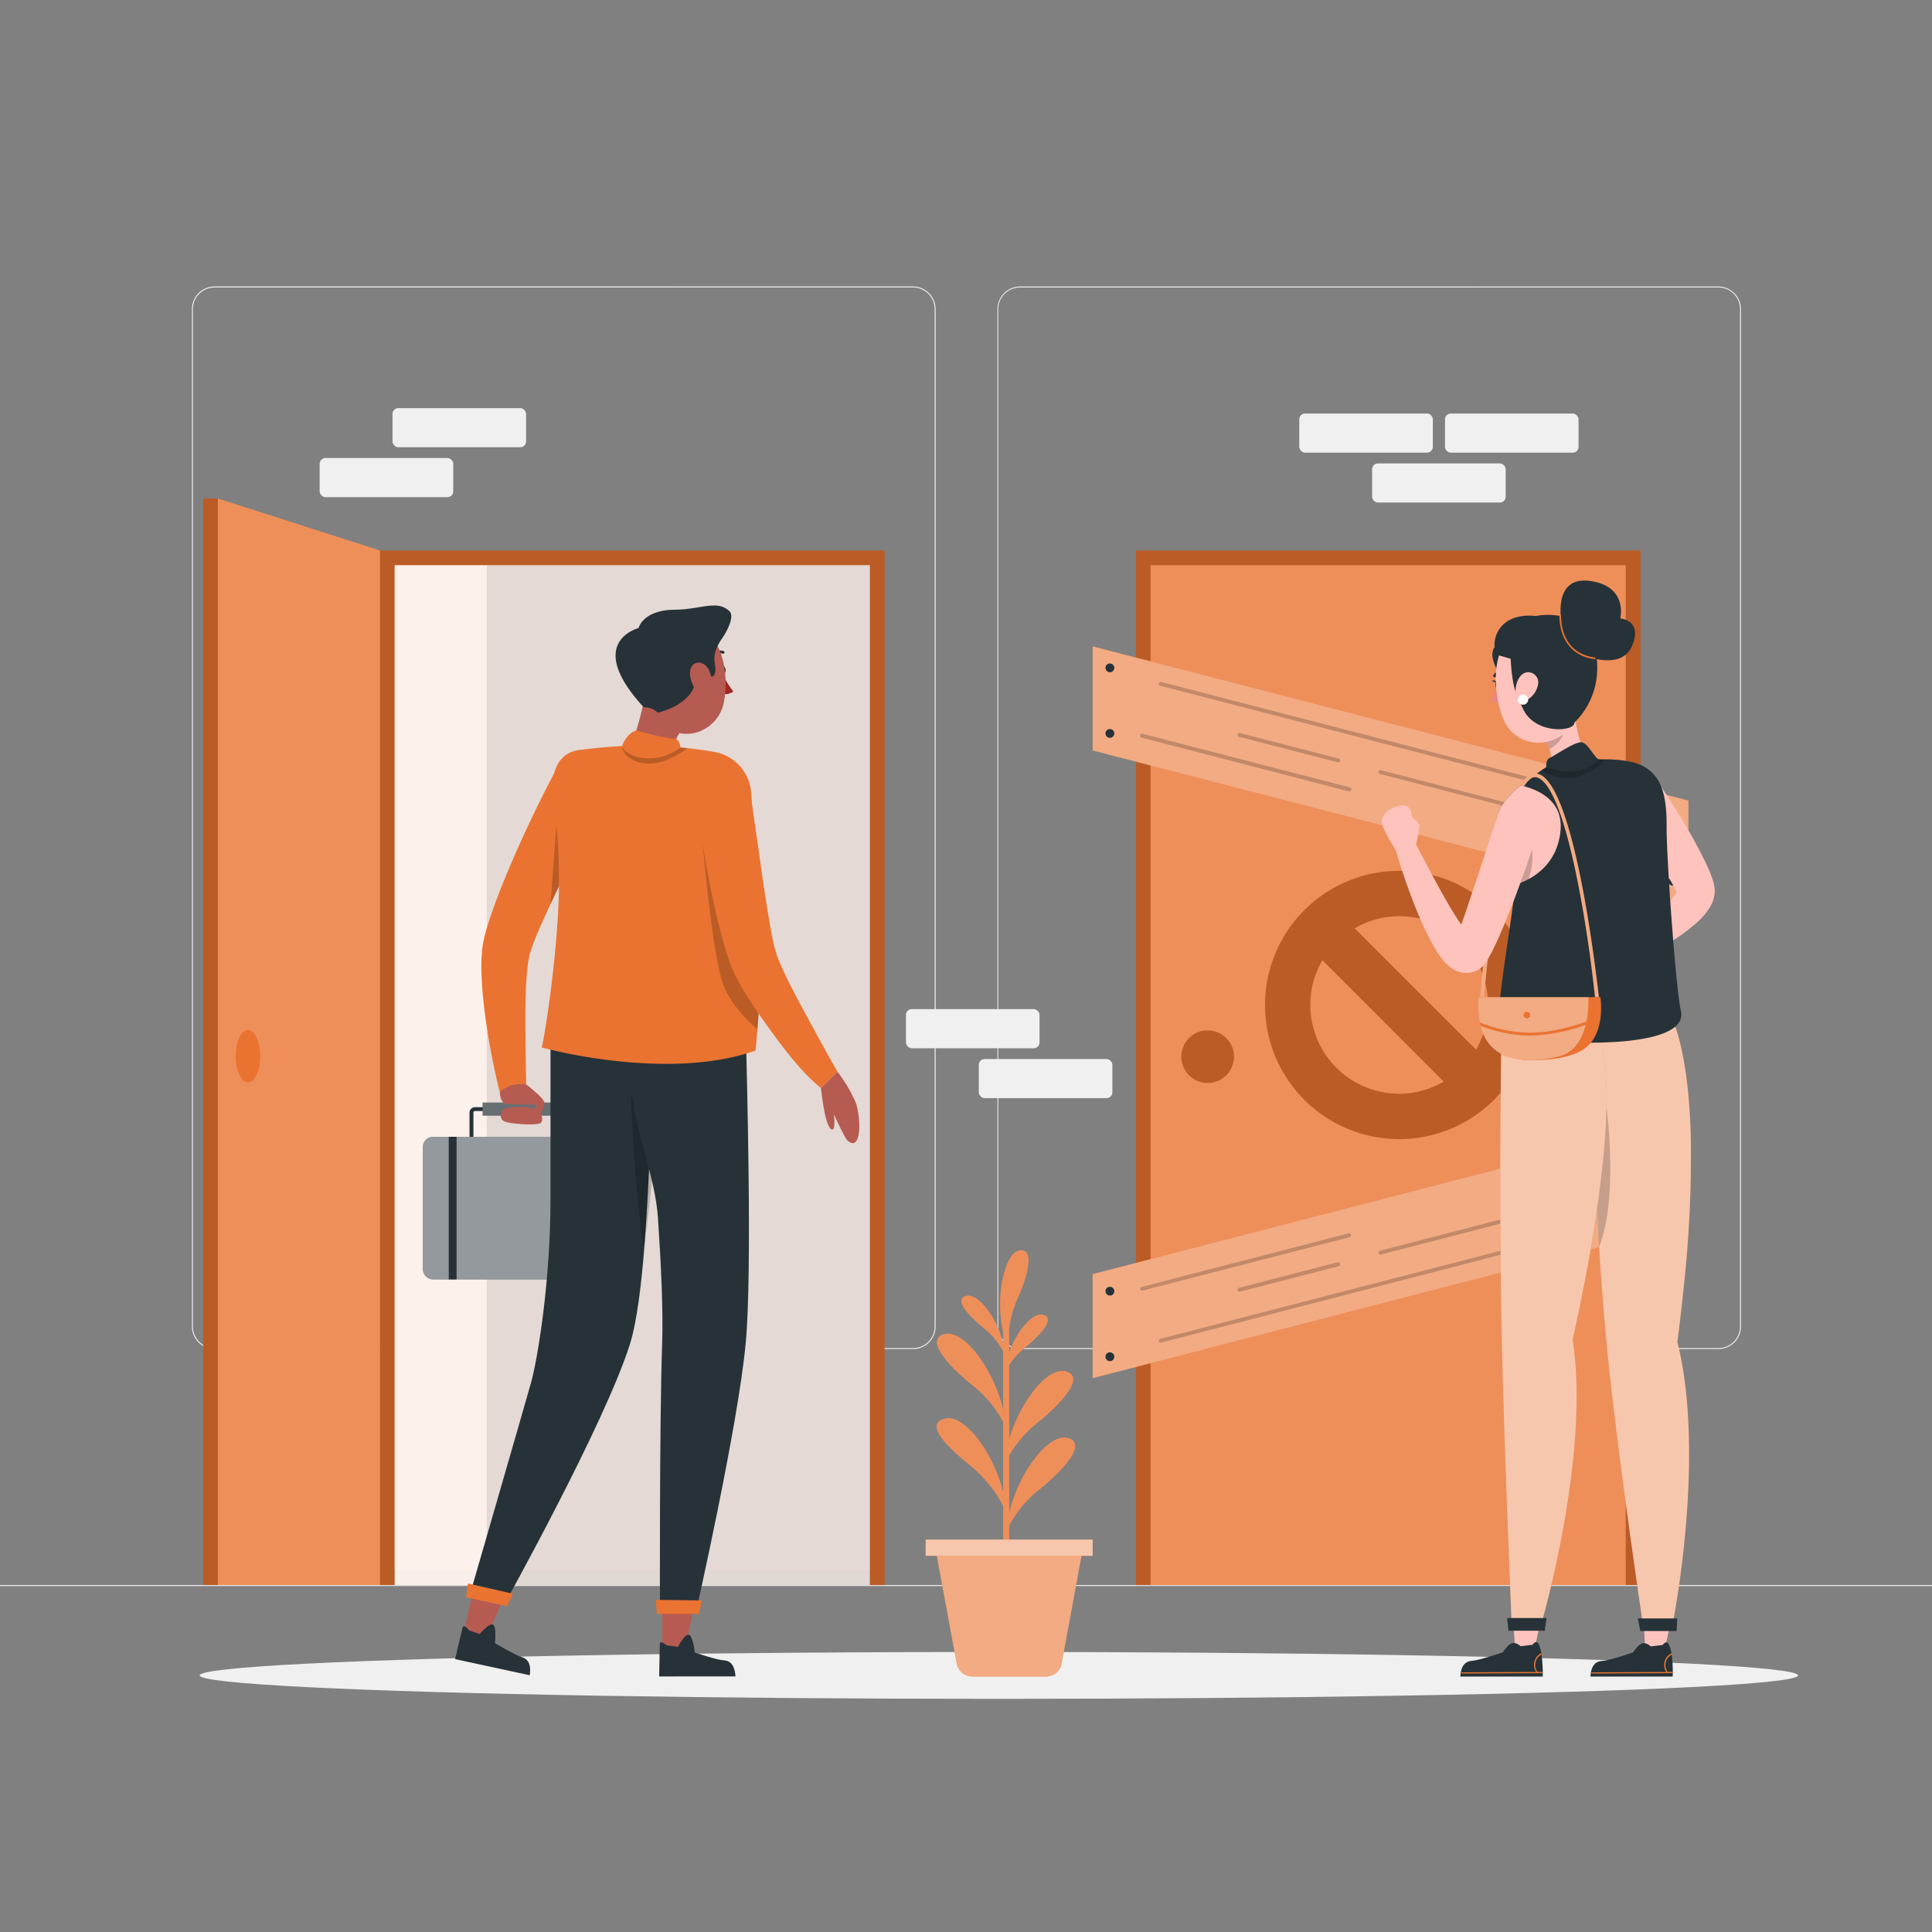 <svg xmlns="http://www.w3.org/2000/svg" viewBox="0 0 500 500"><rect x="0" y="0" width="500" height="500" fill="#808080" stroke="none"/><g id="freepik--background-complete--inject-120"><path d="M444.71,349.14H264a5.87,5.87,0,0,1-5.86-5.86V80A5.87,5.87,0,0,1,264,74.15H444.71A5.87,5.87,0,0,1,450.57,80V343.28A5.87,5.87,0,0,1,444.71,349.14ZM264,74.4A5.61,5.61,0,0,0,258.35,80V343.28a5.61,5.61,0,0,0,5.61,5.61H444.71a5.61,5.61,0,0,0,5.61-5.61V80a5.61,5.61,0,0,0-5.61-5.61Z" style="fill:#f0f0f0"></path><path d="M236.28,349.14H55.53a5.87,5.87,0,0,1-5.86-5.86V80a5.87,5.87,0,0,1,5.86-5.86H236.28A5.87,5.87,0,0,1,242.14,80V343.28A5.87,5.87,0,0,1,236.28,349.14ZM55.53,74.4A5.61,5.61,0,0,0,49.92,80V343.28a5.61,5.61,0,0,0,5.61,5.61H236.28a5.61,5.61,0,0,0,5.61-5.61V80a5.61,5.61,0,0,0-5.61-5.61Z" style="fill:#f0f0f0"></path><rect y="410.21" width="500" height="0.25" style="fill:#f0f0f0"></rect><rect x="101.59" y="105.62" width="34.57" height="10.13" rx="1.5" transform="translate(237.74 221.37) rotate(180)" style="fill:#f0f0f0"></rect><rect x="82.73" y="118.54" width="34.57" height="10.13" rx="1.5" transform="translate(200.03 247.2) rotate(180)" style="fill:#f0f0f0"></rect><rect x="234.46" y="261.16" width="34.57" height="10.13" rx="1.5" style="fill:#f0f0f0"></rect><rect x="253.31" y="274.07" width="34.57" height="10.13" rx="1.5" style="fill:#f0f0f0"></rect><rect x="336.25" y="107.02" width="34.57" height="10.13" rx="1.5" style="fill:#f0f0f0"></rect><rect x="373.96" y="107.02" width="34.57" height="10.13" rx="1.5" style="fill:#f0f0f0"></rect><rect x="355.1" y="119.93" width="34.57" height="10.13" rx="1.5" style="fill:#f0f0f0"></rect></g><g id="freepik--Shadow--inject-120"><ellipse cx="258.5" cy="433.59" rx="206.83" ry="6.07" style="fill:#f0f0f0"></ellipse></g><g id="freepik--Plant--inject-120"><path d="M274.75,430.54l5.66-30.65H241.93l5.66,30.65a4.09,4.09,0,0,0,4,3.35h19.12A4.09,4.09,0,0,0,274.75,430.54Z" style="fill:#EA7331"></path><path d="M274.75,430.54l5.66-30.65H241.93l5.66,30.65a4.09,4.09,0,0,0,4,3.35h19.12A4.09,4.09,0,0,0,274.75,430.54Z" style="fill:#fff;opacity:0.4"></path><path d="M276.33,372.15c-5.06-1.34-12.8,9.18-15.15,19.43V376.65a30.82,30.82,0,0,1,7.52-8.59c6.36-5.18,12.22-11.83,7.14-13.16-4.75-1.26-11.87,7.94-14.66,17.55V353.27a19.94,19.94,0,0,1,4.31-4.69c4-3.27,7.7-7.46,4.5-8.3-2.78-.73-6.83,4.18-8.81,9.72v-6.22a29.15,29.15,0,0,1,2.06-7.47c2.95-6.51,4.54-13.22.65-12.72s-6.41,12.09-4.28,21v3.2c-1.44-6.51-6.37-13.26-9.59-12.41s.49,5,4.5,8.3a18.61,18.61,0,0,1,5.09,6.06v15.12c-2.31-10.31-10.1-20.94-15.2-19.6s.78,8,7.14,13.17a29.37,29.37,0,0,1,8.06,9.58v18.12c-2.47-10.12-10.06-20.33-15.06-19s-.72,6.19,6.43,12.07a33.82,33.82,0,0,1,8.63,10.5v10.21h1.57v-5.07a29.31,29.31,0,0,1,8-9.5C275.55,380.14,281.41,373.49,276.33,372.15Z" style="fill:#EA7331"></path><path d="M276.33,372.15c-5.06-1.34-12.8,9.18-15.15,19.43V376.65a30.82,30.82,0,0,1,7.52-8.59c6.36-5.18,12.22-11.83,7.14-13.16-4.75-1.26-11.87,7.94-14.66,17.55V353.27a19.94,19.94,0,0,1,4.31-4.69c4-3.27,7.7-7.46,4.5-8.3-2.78-.73-6.83,4.18-8.81,9.72v-6.22a29.15,29.15,0,0,1,2.06-7.47c2.95-6.51,4.54-13.22.65-12.72s-6.41,12.09-4.28,21v3.2c-1.44-6.51-6.37-13.26-9.59-12.41s.49,5,4.5,8.3a18.61,18.61,0,0,1,5.09,6.06v15.12c-2.31-10.31-10.1-20.94-15.2-19.6s.78,8,7.14,13.17a29.37,29.37,0,0,1,8.06,9.58v18.12c-2.47-10.12-10.06-20.33-15.06-19s-.72,6.19,6.43,12.07a33.82,33.82,0,0,1,8.63,10.5v10.21h1.57v-5.07a29.31,29.31,0,0,1,8-9.5C275.55,380.14,281.41,373.49,276.33,372.15Z" style="fill:#fff;opacity:0.2"></path><rect x="239.56" y="398.44" width="43.22" height="4.21" style="fill:#EA7331"></rect><rect x="239.56" y="398.44" width="43.22" height="4.21" style="fill:#fff;opacity:0.6"></rect></g><g id="freepik--door-2--inject-120"><rect x="293.94" y="142.46" width="130.62" height="267.76" style="fill:#EA7331"></rect><rect x="293.94" y="142.46" width="130.62" height="267.76" style="opacity:0.2"></rect><rect x="227.28" y="216.76" width="263.93" height="122.97" transform="translate(637.49 -81) rotate(90)" style="fill:#EA7331"></rect><rect x="227.28" y="216.76" width="263.93" height="122.97" transform="translate(637.49 -81) rotate(90)" style="fill:#fff;opacity:0.2"></rect><path d="M319.35,273.47a6.81,6.81,0,1,1-6.81-6.81A6.8,6.8,0,0,1,319.35,273.47Z" style="fill:#EA7331"></path><path d="M319.35,273.47a6.81,6.81,0,1,1-6.81-6.81A6.8,6.8,0,0,1,319.35,273.47Z" style="opacity:0.2"></path><path d="M362.11,225.38a34.71,34.71,0,1,0,34.7,34.71A34.75,34.75,0,0,0,362.11,225.38Zm0,11.73a23,23,0,0,1,23,23A22.74,22.74,0,0,1,382,271.63l-31.39-31.38A22.66,22.66,0,0,1,362.11,237.11Zm0,45.95a23,23,0,0,1-23-23,22.68,22.68,0,0,1,3.13-11.55l31.38,31.39A22.74,22.74,0,0,1,362.11,283.06Z" style="fill:#EA7331"></path><g style="opacity:0.2"><path d="M362.11,225.38a34.71,34.71,0,1,0,34.7,34.71A34.75,34.75,0,0,0,362.11,225.38Zm0,11.73a23,23,0,0,1,23,23A22.74,22.74,0,0,1,382,271.63l-31.39-31.38A22.66,22.66,0,0,1,362.11,237.11Zm0,45.95a23,23,0,0,1-23-23,22.68,22.68,0,0,1,3.13-11.55l31.38,31.39A22.74,22.74,0,0,1,362.11,283.06Z"></path></g><polygon points="436.96 207.19 282.78 167.29 282.78 194.22 436.96 234.12 436.96 207.19" style="fill:#EA7331"></polygon><g style="opacity:0.4"><polygon points="436.96 207.19 436.96 234.12 282.78 194.22 282.78 167.29 436.96 207.19" style="fill:#fff"></polygon></g><circle cx="287.24" cy="172.84" r="1.14" style="fill:#263238"></circle><circle cx="287.24" cy="189.81" r="1.14" style="fill:#263238"></circle><circle cx="432.85" cy="211.05" r="1.14" style="fill:#263238"></circle><circle cx="432.85" cy="228.03" r="1.14" style="fill:#263238"></circle><path d="M404.14,204.34l-.12,0L300.27,177.47a.5.5,0,0,1-.36-.61.51.51,0,0,1,.61-.36l103.75,26.85a.5.5,0,0,1,.35.61A.49.49,0,0,1,404.14,204.34Z" style="opacity:0.2"></path><path d="M349.16,204.79l-.12,0L295.43,190.9a.5.5,0,1,1,.25-1l53.61,13.87a.5.5,0,0,1-.13,1Z" style="opacity:0.2"></path><g style="opacity:0.2"><path d="M437,216.44v1l-24.68-6.39a.5.5,0,0,1,.25-1Z"></path></g><path d="M411.12,214.23H411l-53.88-13.94a.52.52,0,0,1-.36-.61.5.5,0,0,1,.61-.36l53.88,13.94a.5.5,0,0,1,.36.61A.49.49,0,0,1,411.12,214.23Z" style="opacity:0.2"></path><g style="opacity:0.2"><path d="M346.29,197.28h-.13l-25.51-6.6a.5.5,0,0,1-.35-.61.49.49,0,0,1,.6-.36l25.51,6.6a.5.5,0,0,1-.12,1Z"></path></g><g style="opacity:0.2"><path d="M424.66,225.07h-.12L399,218.46a.5.5,0,0,1,.25-1l25.51,6.6a.5.5,0,0,1-.13,1Z"></path></g><polygon points="436.96 316.77 282.78 356.67 282.78 329.74 436.96 289.84 436.96 316.77" style="fill:#EA7331"></polygon><g style="opacity:0.4"><polygon points="436.96 316.77 436.96 289.84 282.78 329.74 282.78 356.67 436.96 316.77" style="fill:#fff"></polygon></g><circle cx="287.24" cy="351.12" r="1.14" style="fill:#263238"></circle><circle cx="287.24" cy="334.15" r="1.14" style="fill:#263238"></circle><circle cx="432.85" cy="312.91" r="1.14" style="fill:#263238"></circle><circle cx="432.85" cy="295.94" r="1.14" style="fill:#263238"></circle><path d="M300.4,347.47a.5.5,0,0,1-.49-.37.5.5,0,0,1,.36-.61L404,319.64a.49.49,0,0,1,.6.36.5.5,0,0,1-.35.61L300.52,347.46Z" style="opacity:0.2"></path><path d="M295.55,334.05a.5.5,0,0,1-.48-.38.49.49,0,0,1,.36-.6L349,319.19a.5.5,0,1,1,.25,1L295.68,334Z" style="opacity:0.2"></path><g style="opacity:0.2"><path d="M437,307.52v-1l-24.68,6.39a.5.5,0,0,0,.25,1Z"></path></g><path d="M357.24,324.67a.51.51,0,0,1-.49-.38.5.5,0,0,1,.36-.6L411,309.74a.5.5,0,0,1,.25,1l-53.88,13.94A.25.25,0,0,1,357.24,324.67Z" style="opacity:0.2"></path><g style="opacity:0.2"><path d="M346.29,326.68h-.13l-25.51,6.61a.5.5,0,0,0,.25,1l25.51-6.6a.5.5,0,0,0-.12-1Z"></path></g><g style="opacity:0.2"><path d="M424.66,298.89h-.12L399,305.51a.49.49,0,0,0-.36.6.5.5,0,0,0,.61.36l25.51-6.6a.5.5,0,0,0-.13-1Z"></path></g></g><g id="freepik--door-1--inject-120"><rect x="98.31" y="142.46" width="130.62" height="267.76" style="fill:#EA7331"></rect><rect x="98.31" y="142.46" width="130.62" height="267.76" style="opacity:0.2"></rect><rect x="33.57" y="214.85" width="260.11" height="122.97" transform="translate(439.96 112.72) rotate(90)" style="fill:#EA7331"></rect><rect x="102.14" y="146.28" width="122.97" height="263.93" style="fill:#fff;opacity:0.9"></rect><rect x="125.99" y="146.28" width="99.12" height="263.93" style="opacity:0.1"></rect><polygon points="56.38 129.01 56.38 410.21 98.31 410.21 98.31 142.46 56.38 129.01" style="fill:#EA7331"></polygon><polygon points="56.38 129.01 56.38 410.21 98.31 410.21 98.31 142.46 56.38 129.01" style="fill:#fff;opacity:0.2"></polygon><path d="M67.35,273.33c0,3.76-1.42,6.81-3.16,6.81S61,277.09,61,273.33s1.42-6.81,3.17-6.81S67.35,269.57,67.35,273.33Z" style="fill:#EA7331"></path><rect x="52.59" y="129.01" width="3.8" height="281.2" style="fill:#EA7331"></rect><rect x="52.59" y="129.01" width="3.8" height="281.2" style="opacity:0.2"></rect></g><g id="freepik--character-2--inject-120"><path d="M428.51,201.59c2.77,4,5.36,8,7.8,12.16,1.22,2.09,2.4,4.21,3.55,6.39.57,1.1,1.13,2.21,1.67,3.36a38,38,0,0,1,1.58,3.77c.13.42.25.73.38,1.25l.1.36,0,.2.08.37a7.33,7.33,0,0,1,.09,1.45,8.29,8.29,0,0,1-1.16,3.77,16.33,16.33,0,0,1-3.06,3.72,45.24,45.24,0,0,1-6.19,4.75,96.38,96.38,0,0,1-12.91,7.05l-2.74-4.71c3.68-2.81,7.39-5.74,10.78-8.73a46.73,46.73,0,0,0,4.56-4.57,8.6,8.6,0,0,0,1.25-1.91c.07-.16-.05-.22-.12.39a2.18,2.18,0,0,0,0,.56l0,.16s0,0,0,0l0-.07-.2-.44c-.38-.76-.91-1.72-1.46-2.66s-1.15-1.91-1.76-2.87c-1.21-1.94-2.48-3.88-3.76-5.83-2.56-3.88-5.14-7.84-7.64-11.76Z" style="fill:#ffc3bd"></path><polygon points="432.75 417.92 430.75 427.27 425.79 427.27 425.28 417.92 432.75 417.92" style="fill:#ffc3bd"></polygon><path d="M411.6,433.89c.18-3.05,1.5-4,3.16-4.06s7.84-2.17,7.84-2.17,1.23-1.93,2.35-2.33,2.26.76,2.26.76l3.1-.38s.89-1.39,1.57-.17c1.06,1.89,1.1,7.12,1,8.35Z" style="fill:#263238"></path><path d="M412,433.09h3.87l16.9-.09c.22,0,.17-.33-.05-.32h-1.14s0,0,0,0a3.05,3.05,0,0,1,1-4.43c.18-.1,0-.39-.21-.28a3.33,3.33,0,0,0-1.13,4.75h-2.38l-16.9.09C411.71,432.77,411.77,433.1,412,433.09Z" style="fill:#EA7331"></path><path d="M437.6,295.35a312.86,312.86,0,0,1-1.81,37.32c-.46,4.56-1,9.42-1.69,14.6,7.49,30-1.26,73.21-1.26,73.21l-7.67-.17S418,372,415.69,346.65c-3.84-41.48-3.81-81-3.81-81l20.92-1.79S437.1,271.81,437.6,295.35Z" style="fill:#EA7331"></path><path d="M437.6,295.35a312.86,312.86,0,0,1-1.81,37.32c-.46,4.56-1,9.42-1.69,14.6,7.49,30-1.26,73.21-1.26,73.21l-7.67-.17S418,372,415.69,346.65c-3.84-41.48-3.81-81-3.81-81l20.92-1.79S437.1,271.81,437.6,295.35Z" style="fill:#fff;opacity:0.6"></path><path d="M413.84,322.76c5.09-13,1.94-36,1.94-36l-2.86,18.81Z" style="opacity:0.2"></path><polygon points="424.52 422.1 423.87 418.85 434.07 418.85 433.91 422.1 424.52 422.1" style="fill:#263238"></polygon><polygon points="399.04 417.81 397.06 427.23 392.11 427.23 391.57 417.81 399.04 417.81" style="fill:#ffc3bd"></polygon><path d="M377.94,433.89c.16-3.07,1.48-4,3.14-4.09s7.84-2.18,7.84-2.18,1.22-1.95,2.34-2.34,2.27.76,2.27.76l3.1-.38s.88-1.4,1.57-.17c1.05,1.9,1.11,7.16,1.06,8.4Z" style="fill:#263238"></path><path d="M378.32,433.09l3.86,0,16.91-.09c.21,0,.16-.33-.06-.32h-1.14a.08.08,0,0,0,0,0,3.08,3.08,0,0,1,1-4.46c.18-.1,0-.39-.21-.28a3.35,3.35,0,0,0-1.11,4.78l-2.39,0-16.9.08C378.05,432.76,378.1,433.09,378.32,433.09Z" style="fill:#EA7331"></path><path d="M388.65,346.07c.51,25.48,2.56,74.16,2.56,74.16l7.65.16s12.81-43.55,8.15-73.69q1.73-7.81,3.06-14.69.82-4.23,1.5-8.13c1.55-8.87,2.58-16.47,3.24-23,.24-2.29.43-4.43.58-6.45,1.71-23.69-2.65-28.9-2.65-28.9l-24.09.09S387.77,301.67,388.65,346.07Z" style="fill:#EA7331"></path><path d="M388.65,346.07c.51,25.48,2.56,74.16,2.56,74.16l7.65.16s12.81-43.55,8.15-73.69q1.73-7.81,3.06-14.69.82-4.23,1.5-8.13c1.55-8.87,2.58-16.47,3.24-23,.24-2.29.43-4.43.58-6.45,1.71-23.69-2.65-28.9-2.65-28.9l-24.09.09S387.77,301.67,388.65,346.07Z" style="fill:#fff;opacity:0.6"></path><polygon points="390.39 422.03 390.04 418.75 400.24 418.75 399.78 422.03 390.39 422.03" style="fill:#263238"></polygon><path d="M386.92,175.25a.41.41,0,0,1-.38-.08.4.4,0,0,1,0-.56,3.89,3.89,0,0,1,3.34-1.3.39.39,0,0,1,.32.45.38.38,0,0,1-.45.32,3.16,3.16,0,0,0-2.63,1.06.34.34,0,0,1-.18.11" style="fill:#263238"></path><path d="M387.59,177a17.4,17.4,0,0,1-1.75,4.45,2.81,2.81,0,0,0,2.37.11Z" style="fill:#ed847e"></path><path d="M388.57,177.19c.15.65-.06,1.26-.49,1.36s-.89-.34-1.05-1,.06-1.26.48-1.37.9.35,1.06,1" style="fill:#263238"></path><path d="M387.71,176.19l-1.67-.08s1.09,1,1.67.08" style="fill:#263238"></path><path d="M388.22,166.52s-3.73.78-1,6.44l3-5.53Z" style="fill:#263238"></path><path d="M404.16,161.35s-2.6-12.38,7.34-11,7.82,9.69,7.82,9.69,6,.47,3,7.24-13.55,1.92-13.55,1.92C406.26,167.37,404.88,164.64,404.16,161.35Z" style="fill:#263238"></path><path d="M406.87,197.93a10.37,10.37,0,0,0-6.11.78c1.35-2.29.42-5-.87-7.49l7.36-10.09c.21,5.06,1.38,14.16,5.53,16.59C412.78,197.72,414.13,199,406.87,197.93Z" style="fill:#ffc3bd"></path><g style="opacity:0.2"><path d="M404.25,185.24l-4.36,6a15.53,15.53,0,0,1,1.1,2.57c2-.79,4.29-3.74,4-5.95a7.43,7.43,0,0,0-.74-2.59"></path></g><path d="M409.52,171.5c.59,8,1,11.39-2.44,16-5.2,7-15.17,6-18.15-1.73-2.68-6.9-3.21-18.85,4.14-23.07a11,11,0,0,1,16.45,8.79" style="fill:#ffc3bd"></path><path d="M397.54,159.42s7.35-1.7,12.17,3.08,5.65,16.8-2.25,24.5c.13,2.43-10.42,3.19-13.4-3.75-1.08-2.52-2.69-4.2-3.1-12.76l-3-.86C385.47,168.43,386.16,158.22,397.54,159.42Z" style="fill:#263238"></path><path d="M398,177.36a5.82,5.82,0,0,1-2.59,3.66c-1.75,1.09-3.19-.34-3.19-2.29,0-1.75.93-4.43,2.91-4.73a2.63,2.63,0,0,1,2.87,3.36" style="fill:#ffc3bd"></path><path d="M392.85,181.31a1.33,1.33,0,1,0,2.61-.53,1.32,1.32,0,0,0-1.56-1A1.34,1.34,0,0,0,392.85,181.31Z" style="fill:#fff"></path><path d="M412.65,170.59h0c-9.6-1.31-9.07-11.26-9.07-11.36a.21.21,0,0,1,.24-.2.21.21,0,0,1,.2.23c0,.39-.5,9.63,8.69,10.89a.22.22,0,0,1,.19.25A.24.24,0,0,1,412.65,170.59Z" style="fill:#EA7331"></path><path d="M435,261.54c2.92,12.13-44.87,8.09-46.8,5.68S391.79,236,392.07,229v0c.26-6.93-6.4-15.14-3.61-20.16a22.69,22.69,0,0,1,5.12-5.55,64.72,64.72,0,0,1,5.28-3.87l.33-.23h0l.9-.58,1-.62A86.42,86.42,0,0,1,414,196.53h1.15a30.12,30.12,0,0,1,7.41.74c7.82,2,8.81,9.06,8.76,16.9S433.74,256.35,435,261.54Z" style="fill:#263238"></path><g style="opacity:0.2"><path d="M415.1,196.52l0,.07c-.43,1.43-5.42,5.09-9.85,4.75a12.48,12.48,0,0,1-6.37-2l.33-.23h0l.9-.58a19.2,19.2,0,0,0,6.55,1.1,10.38,10.38,0,0,0,7.28-3.12h1.16Z"></path></g><path d="M403.83,215.3c-1.05,9.26-8.18,12.59-11.76,13.68v0c.26-6.93-6.4-15.14-3.61-20.16a22.69,22.69,0,0,1,5.12-5.55C398.33,204.37,404.74,207.35,403.83,215.3Z" style="fill:#ffc3bd"></path><path d="M396.44,219.42a16.77,16.77,0,0,1-.85,8.1,19.36,19.36,0,0,1-3.52,1.46v0a11.92,11.92,0,0,0,0-1.46Z" style="opacity:0.2"></path><path d="M400.17,198.69s-.26-2,.9-2.54,6.07-3.92,8-4.06,3.6,4.46,4.91,4.45S403.34,199.82,400.17,198.69Z" style="fill:#263238"></path><path d="M411.05,258.06h3.13s1.42,8.75-3.58,12.92-16.43,3.33-16.43,3.33Z" style="fill:#EA7331"></path><path d="M382.68,258.06h28.37s.88,13.09-7.38,15.25C396.19,275.27,381.26,276.56,382.68,258.06Z" style="fill:#EA7331"></path><path d="M410.57,264.36c-.06.28-.12.57-.19.86-.86,3.44-2.71,7-6.71,8.09-6.28,1.65-17.82,2.82-20.51-7.82-.07-.28-.14-.58-.19-.89a24.16,24.16,0,0,1-.29-6.54h28.37A26.42,26.42,0,0,1,410.57,264.36Z" style="fill:#fff;opacity:0.4"></path><path d="M396,262.69a.85.85,0,1,1-.84-.84A.85.85,0,0,1,396,262.69Z" style="fill:#EA7331"></path><path d="M410.57,264.36c-.06.28-.12.57-.19.86A45.28,45.28,0,0,1,396.06,268h-.63a36.94,36.94,0,0,1-12.27-2.51c-.07-.28-.14-.58-.19-.89a35.84,35.84,0,0,0,12.48,2.65C401.79,267.4,408.41,265.16,410.57,264.36Z" style="fill:#EA7331"></path><path d="M389.49,218.66c-3.32,15.56-5.17,36.28-5.44,39.4h-1c.26-3.19,2.18-25.23,5.82-41.16C389.06,217.48,389.28,218.06,389.49,218.66Z" style="fill:#EA7331"></path><path d="M389.49,218.66c-3.32,15.56-5.17,36.28-5.44,39.4h-1c.26-3.19,2.18-25.23,5.82-41.16C389.06,217.48,389.28,218.06,389.49,218.66Z" style="fill:#fff;opacity:0.4"></path><path d="M413.79,258.06h-1c-2-19.07-7.67-54.41-14.92-56.84a1.86,1.86,0,0,0-1.68.28,6.28,6.28,0,0,0-1.75,2l-.85-.22-.27.22a8,8,0,0,1,2.32-2.81,2.84,2.84,0,0,1,2.55-.38C407.46,203.39,413,251.28,413.79,258.06Z" style="fill:#EA7331"></path><path d="M413.79,258.06h-1c-2-19.07-7.67-54.41-14.92-56.84a1.86,1.86,0,0,0-1.68.28,6.28,6.28,0,0,0-1.75,2l-.85-.22-.27.22a8,8,0,0,1,2.32-2.81,2.84,2.84,0,0,1,2.55-.38C407.46,203.39,413,251.28,413.79,258.06Z" style="fill:#fff;opacity:0.4"></path><path d="M398.55,213.32c-1.73,5.69-3.61,11.27-5.69,16.83-1,2.79-2.11,5.55-3.24,8.33s-2.31,5.51-3.82,8.44l-.67,1.18-.17.29-.08.14,0,.08-.11.17c-.15.23-.3.44-.48.68a10,10,0,0,1-.71.75,6.69,6.69,0,0,1-1,.76,6.46,6.46,0,0,1-1.34.58,5.75,5.75,0,0,1-1.44.23H379a5.21,5.21,0,0,1-.59-.09,6.88,6.88,0,0,1-3-1.33,12.18,12.18,0,0,1-2.39-2.45,21.67,21.67,0,0,1-1.48-2.19,66.92,66.92,0,0,1-4.19-8.39,157.86,157.86,0,0,1-6-16.92l5.07-2c2.65,5.15,5.39,10.34,8.24,15.28a73.48,73.48,0,0,0,4.46,6.94c.39.5.78,1,1.13,1.36a2.5,2.5,0,0,0,.73.63s-.16-.22-1-.41l-.32,0a3,3,0,0,0-.42,0,3.84,3.84,0,0,0-.91.15,3.13,3.13,0,0,0-.84.36,2.54,2.54,0,0,0-.58.42,2.24,2.24,0,0,0-.34.35,1.59,1.59,0,0,0-.18.22l0,.06,0,0,0-.1.08-.2.35-.77c1-2.38,2-5.14,2.9-7.85s1.83-5.47,2.76-8.22c1.8-5.52,3.65-11.08,5.53-16.57Z" style="fill:#ffc3bd"></path><path d="M366.47,218.52a38.32,38.32,0,0,0,.87-4.71c0-1.06-1.85-2.16-1.85-2.16s-.15-2.65-1.59-3.09-5.81.75-6.32,3.8c-.27,1.63,3.89,8.08,3.89,8.08Z" style="fill:#ffc3bd"></path></g><g id="freepik--character-1--inject-120"><path d="M156.26,205.69l-9.13,18.6-2.49,5.14q-1.11,2.3-2.18,4.58c-1.38,2.94-2.69,5.86-3.87,8.73-.58,1.47-1.14,3-1.45,4.09a26.73,26.73,0,0,0-.69,4.22c-.31,3.15-.42,6.54-.47,9.93,0,6.79.06,13.77.22,20.67l-6.86,1a183.32,183.32,0,0,1-3.93-21,100.1,100.1,0,0,1-.83-11,38.11,38.11,0,0,1,.38-6.2,44.62,44.62,0,0,1,1.55-5.94c1.17-3.58,2.42-6.94,3.78-10.26s2.74-6.59,4.2-9.81c2.91-6.47,6-12.77,9.31-19.05Z" style="fill:#EA7331"></path><path d="M144.64,204.88v24.55q-1.11,2.3-2.18,4.58Z" style="opacity:0.2"></path><path d="M122.52,294.2v-6.27a.39.39,0,0,1,.39-.39h3.4v-1h-3.4a1.4,1.4,0,0,0-1.4,1.4v6.27Z" style="fill:#263238"></path><path d="M146,287.93v6.27h1v-6.27a1.4,1.4,0,0,0-1.4-1.4h-3.4v1h3.4A.4.4,0,0,1,146,287.93Z" style="fill:#263238"></path><path d="M160.37,296.85v31.6a2.66,2.66,0,0,1-2.66,2.66H112.1a2.67,2.67,0,0,1-2.66-2.66v-31.6a2.66,2.66,0,0,1,2.66-2.65h45.61A2.65,2.65,0,0,1,160.37,296.85Z" style="fill:#263238"></path><g style="opacity:0.5"><path d="M160.37,296.85v31.6a2.66,2.66,0,0,1-2.66,2.66H112.1a2.67,2.67,0,0,1-2.66-2.66v-31.6a2.66,2.66,0,0,1,2.66-2.65h45.61A2.65,2.65,0,0,1,160.37,296.85Z" style="fill:#fff"></path></g><rect x="151.66" y="294.2" width="2.02" height="36.91" style="fill:#263238"></rect><rect x="116.14" y="294.2" width="2.02" height="36.91" style="fill:#263238"></rect><rect x="124.91" y="285.35" width="18.37" height="3.37" style="fill:#263238"></rect><rect x="124.91" y="285.35" width="18.37" height="3.37" style="fill:#fff;opacity:0.3"></rect><path d="M136.26,280.71s4.09,3.14,4.56,4.4-1.44,4.27-2.37,4.22c-1.31-.08.38-3.41.38-3.41l-8-.18s-1.47-.55-1.45-3.12A7.9,7.9,0,0,1,136.26,280.71Z" style="fill:#b55b52"></path><path d="M140,288.24s.88,1.93-.25,2.47-7.73.27-9.3-.55-.72-3.09.48-3.38S138.5,285.76,140,288.24Z" style="fill:#b55b52"></path><polygon points="122.97 409 119.98 422.89 125.49 424.55 131.04 412.14 122.97 409" style="fill:#b55b52"></polygon><path d="M124.14,422.89s2.5-3,3.46-2.42.5,4.79.5,4.79,5.25,3.11,6.81,3.55,2.64,1.61,2.18,4.74l-19.31-4.17s1.63-6.94,1.92-8.12,1.68.67,1.68.67Z" style="fill:#263238"></path><path d="M170.06,269c-.81,4.29-1.23,14.6-1.76,26.62-.37,8.25-.79,17.29-1.44,25.73-.81,10.81-2,20.64-3.84,26.53-6.57,20.76-32.48,67.28-32.48,67.28l-9.07-2s14.44-49.86,16-55.46,5-25.67,5-47.41c0-34.18,0-42.2,0-42.2Z" style="fill:#263238"></path><path d="M169.59,297.61c-.85,8.21-1.8,17.21-2.94,25.6-2.57-16.09-3.4-40-3.4-40Z" style="opacity:0.2"></path><polygon points="120.62 413.39 131.26 415.69 132.77 412.46 121.1 409.8 120.62 413.39" style="fill:#EA7331"></polygon><polygon points="171.37 412.87 171.37 427.08 177.11 427.54 179.92 414.23 171.37 412.87" style="fill:#b55b52"></polygon><path d="M175.44,426.2s1.8-3.47,2.87-3.1,1.5,4.58,1.5,4.58,5.78,1.93,7.4,2,2.92,1,3.13,4.18H170.59s.13-7.13.17-8.35,1.77.3,1.77.3Z" style="fill:#263238"></path><path d="M164.53,269.66c-2.22,1.48-.94,11.17-.6,15.35.65,8,5.66,19.81,6.35,30.16.8,12,1.37,24,1.09,32.31-.74,21.39-.57,69.85-.57,69.85h9.27S191,369.16,193,347.48c1.7-18,.28-69.7,0-80.9Z" style="fill:#263238"></path><polygon points="169.99 417.66 180.88 417.66 181.67 414.19 169.71 414.04 169.99 417.66" style="fill:#EA7331"></polygon><path d="M187.76,173.22c.11.66-.15,1.25-.58,1.32s-.87-.41-1-1.07.16-1.25.59-1.32.87.41,1,1.07" style="fill:#263238"></path><path d="M186.85,174a21.27,21.27,0,0,0,2.94,4.95,3.39,3.39,0,0,1-2.79.61Z" style="fill:#a02724"></path><path d="M184.32,169.73a.32.32,0,0,1-.21-.13.34.34,0,0,1,.06-.48,3.42,3.42,0,0,1,3.1-.62.35.35,0,0,1,.21.44.35.35,0,0,1-.44.21h0a2.74,2.74,0,0,0-2.45.51A.31.31,0,0,1,184.32,169.73Z" style="fill:#263238"></path><path d="M175.79,189.81l-8.41-12.28c-.94,6-3.33,15-5.59,18.45,0,0,2.15,5.66,12.85,2.05C174.64,198,173.18,193.42,175.79,189.81Z" style="fill:#b55b52"></path><path d="M160.91,193.31s1-3.42,3.77-4.28c0,0,7.57,2.22,10.33,2.14a3.36,3.36,0,0,1,1.08,2.64S163.92,194.18,160.91,193.31Z" style="fill:#EA7331"></path><path d="M166.91,172.22c.64,7.21.64,11.46,4.39,15.07,5.64,5.43,14.47,1.89,16-5.37,1.38-6.53.1-17.23-7-19.91A9.87,9.87,0,0,0,166.91,172.22Z" style="fill:#b55b52"></path><path d="M187,165.05c-3.83,5.34-1.06,7.17-2.09,9.44s-3.05-2.74-5.09,2.85-9.6,7.09-9.6,7.09a4.91,4.91,0,0,0-3.62-1.38c-15.57-16.93-1.34-20.5-1.34-20.5s.64-2.86,4.91-4.14c3.41-1,4.12-.26,9-1s7.21-1.37,9.55.7C190.57,159.79,187,165.05,187,165.05Z" style="fill:#263238"></path><path d="M178.58,174.56a8.18,8.18,0,0,0,2.15,4.8c1.62,1.72,3.26.59,3.5-1.54.21-1.93-.37-5.15-2.34-6.07S178.41,172.4,178.58,174.56Z" style="fill:#b55b52"></path><path d="M196.72,252.68c-.09,4.41-.31,9-.69,13.71-.14,1.81-.31,3.64-.5,5.5-23.21,8.17-55.32-.8-55.32-.8,1.06-4.55,2.95-18.17,3.75-28.12,1-12.39,1.15-22-.74-35.45-.92-6.53.54-12.63,6.78-13.44l2.76-.31a111.12,111.12,0,0,1,32.44.89,11.56,11.56,0,0,1,9.21,10.65C195.34,217.3,197.16,233.44,196.72,252.68Z" style="fill:#EA7331"></path><path d="M160.91,193.31s1.71,2.94,6.9,2.94a13.05,13.05,0,0,0,8.29-2.81l1.78.17s-5.58,4.64-11,3.95-6-4.25-6-4.25" style="opacity:0.2"></path><path d="M196.72,252.68c-.09,4.41-.31,9-.69,13.71-3.08-2.66-7.52-7.19-9.18-12.51-2.65-8.5-5-35.48-5-35.48Z" style="opacity:0.2"></path><path d="M193.85,203.23c1,6.59,2,13.28,2.92,19.9.48,3.31.94,6.62,1.46,9.9s1.05,6.52,1.66,9.61a36.42,36.42,0,0,0,1.05,4.21l.33,1,.43,1c.26.69.59,1.41.92,2.13,1.31,2.87,2.85,5.8,4.4,8.73,3.16,5.84,6.41,11.85,9.73,17.68l-4.27,4.21c-5.29-4.29-10.09-10.8-14.15-16.44-2-2.82-4-5.71-5.86-8.82-.47-.78-.94-1.55-1.38-2.41l-.67-1.26c-.22-.44-.43-.93-.64-1.39a48.66,48.66,0,0,1-2-5.49,202.54,202.54,0,0,1-4.73-20.39c-1.28-6.76-2.29-13.49-3.09-20.33Z" style="fill:#EA7331"></path><path d="M212.48,281.59s1,10.59,2.9,10.74c.51,0,.71-1.12.46-3.91,0,0,2.74,6.1,3.51,6.76,3.7,3.21,3.51-6.15,2.08-9.91a38.94,38.94,0,0,0-4.68-7.89Z" style="fill:#b55b52"></path></g></svg>
